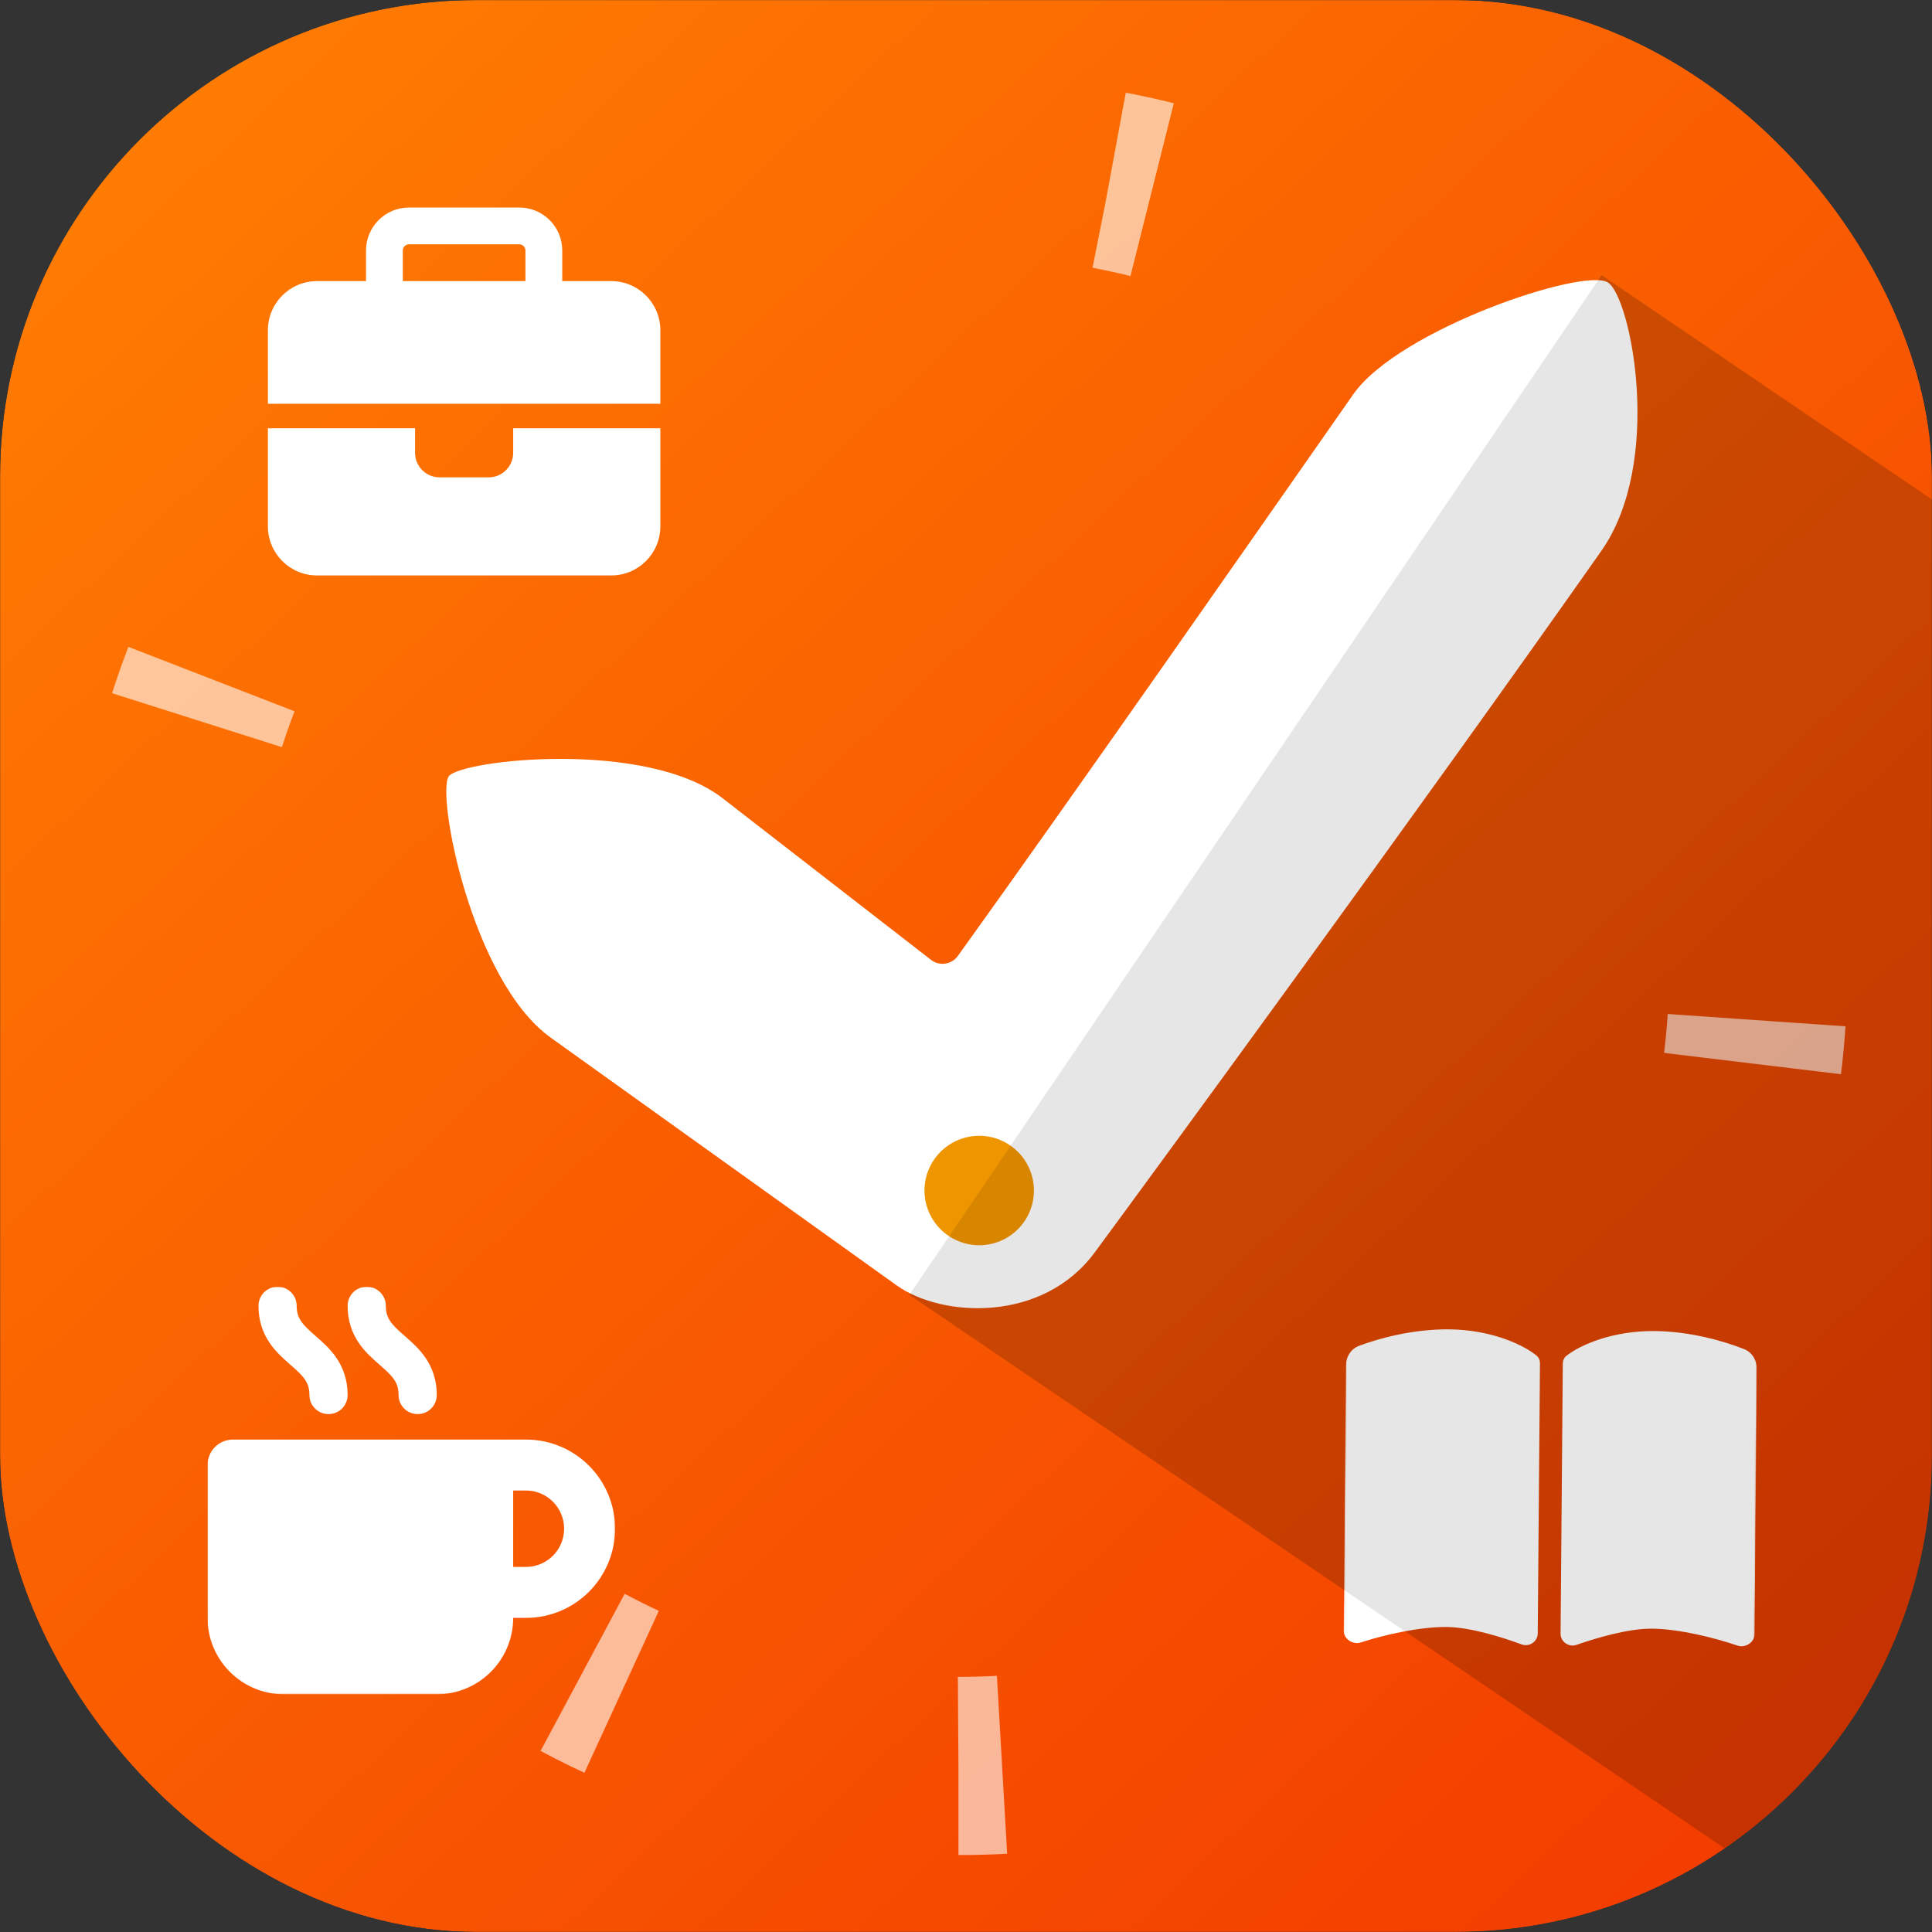 <svg width="1507" height="1507" viewBox="0 0 1507 1507" fill="none" xmlns="http://www.w3.org/2000/svg">
<rect x="0" y="0" width="1507" height="1507" fill="#333333" stroke="none"/>
<g clip-path="url(#clip0_53115_42898)">
<mask id="mask0_53115_42898" style="mask-type:luminance" maskUnits="userSpaceOnUse" x="0" y="0" width="1507" height="1507">
<path d="M1507 0H0V1507H1507V0Z" fill="white"/>
</mask>
<g mask="url(#mask0_53115_42898)">
<path d="M1507 0H0V1507H1507V0Z" fill="url(#paint0_linear_53115_42898)"/>
<path d="M2052.78 760.192L1249.32 214.703L709.345 1010.04L1512.8 1555.53L2052.78 760.192Z" fill="black" fill-opacity="0.1"/>
<path opacity="0.6" d="M747.617 1377.49C1092.24 1377.49 1371.61 1098.12 1371.61 753.5C1371.61 408.879 1092.24 129.508 747.617 129.508C402.996 129.508 123.625 408.879 123.625 753.5C123.625 1098.12 402.996 1377.49 747.617 1377.49Z" stroke="white" stroke-width="139" stroke-dasharray="34 870"/>
<path d="M853.833 977.015C813.309 1031.9 734.698 1027.9 699.327 1002.57C671.442 982.593 500.653 860.284 429.63 809.423C367.605 765.005 339.969 618.105 350.174 605.383C360.379 592.659 504.191 576.536 563.65 622.643L726.194 748.693C732.776 753.796 742.277 752.431 747.139 745.667C842.142 613.484 982.993 411.39 1055.58 307.58C1091.13 256.745 1236.66 207.885 1254.51 220.532C1272.35 233.179 1297.73 360.472 1249.06 429.73C1107.52 631.17 891.152 926.472 853.833 977.015Z" fill="white"/>
<mask id="mask1_53115_42898" style="mask-type:luminance" maskUnits="userSpaceOnUse" x="161" y="1003" width="319" height="319">
<path d="M479.766 1003.69H161.883V1321.57H479.766V1003.69Z" fill="white"/>
</mask>
<g mask="url(#mask1_53115_42898)">
<path d="M216.519 1003.69C208.261 1003.69 201.618 1010.33 201.618 1018.59C201.618 1042.74 216.146 1055.47 225.894 1063.97L226.577 1064.59C236.697 1073.41 241.354 1078.13 241.354 1088.13C241.354 1096.38 247.997 1103.03 256.254 1103.03C264.512 1103.03 271.155 1096.38 271.155 1088.13C271.155 1063.97 256.627 1051.25 246.879 1042.74L246.196 1042.12C236.076 1033.3 231.42 1028.59 231.42 1018.59C231.42 1010.33 224.777 1003.69 216.519 1003.69ZM181.75 1122.89C170.761 1122.89 161.883 1131.77 161.883 1142.76V1261.97C161.883 1294.87 188.58 1321.57 221.486 1321.57H340.692C373.599 1321.57 400.295 1294.87 400.295 1261.97H410.229C448.66 1261.97 479.766 1230.86 479.766 1192.43C479.766 1154 448.66 1122.89 410.229 1122.89H380.427H181.75ZM400.295 1162.63H410.229C426.682 1162.63 440.03 1175.98 440.03 1192.43C440.03 1208.88 426.682 1222.23 410.229 1222.23H400.295V1162.63ZM300.957 1018.59C300.957 1010.33 294.313 1003.69 286.056 1003.69C277.798 1003.69 271.155 1010.33 271.155 1018.59C271.155 1042.74 285.683 1055.47 295.432 1063.97L296.115 1064.59C306.234 1073.41 310.89 1078.13 310.89 1088.13C310.89 1096.38 317.534 1103.03 325.793 1103.03C334.049 1103.03 340.692 1096.38 340.692 1088.13C340.692 1063.97 326.163 1051.25 316.415 1042.74L315.732 1042.12C305.613 1033.3 300.957 1028.59 300.957 1018.59Z" fill="white"/>
</g>
<mask id="mask2_53115_42898" style="mask-type:luminance" maskUnits="userSpaceOnUse" x="1047" y="1018" width="324" height="289">
<path d="M1370.74 1021.05L1050.2 1018.4L1047.84 1304.13L1368.37 1306.78L1370.74 1021.05Z" fill="white"/>
</mask>
<g mask="url(#mask2_53115_42898)">
<path d="M1186.94 1282.68C1192.93 1284.85 1199.42 1280.49 1199.47 1274.13L1201.21 1063.52C1201.23 1061.17 1200.36 1058.82 1198.48 1057.35C1187.65 1048.56 1162.7 1037.19 1130.2 1036.92C1102.1 1036.69 1075.77 1043.89 1060.03 1049.79C1053.72 1052.2 1049.88 1058.41 1049.83 1065.17L1048.12 1271.82C1048.06 1278.46 1055.15 1283.15 1061.45 1281.14C1079.03 1275.42 1106.86 1268.9 1128.28 1269.08C1147.14 1269.23 1172.18 1277.25 1186.94 1282.68ZM1229.67 1283.03C1244.52 1277.85 1269.68 1270.25 1288.55 1270.4C1309.97 1270.58 1337.68 1277.56 1355.16 1283.56C1361.44 1285.74 1368.6 1281.11 1368.65 1274.47L1370.36 1067.82C1370.42 1061.06 1366.68 1054.78 1360.41 1052.33C1344.77 1046.12 1318.57 1038.48 1290.46 1038.24C1257.97 1037.98 1232.83 1048.93 1221.85 1057.55C1220 1058.98 1219.04 1061.32 1219.02 1063.66L1217.28 1274.28C1217.23 1280.64 1223.7 1285.1 1229.67 1283.03Z" fill="white"/>
</g>
<path d="M318.985 190.581H405.078C407.709 190.581 409.861 192.733 409.861 195.364V219.278H314.202V195.364C314.202 192.733 316.353 190.581 318.985 190.581ZM285.504 195.364V219.278H247.24C226.135 219.278 208.977 236.437 208.977 257.542V314.938H323.768H400.295H515.086V257.542C515.086 236.437 497.926 219.278 476.822 219.278H438.559V195.364C438.559 176.889 423.553 161.883 405.078 161.883H318.985C300.509 161.883 285.504 176.889 285.504 195.364ZM515.086 334.069H400.295V353.201C400.295 363.783 391.744 372.333 381.163 372.333H342.899C332.318 372.333 323.768 363.783 323.768 353.201V334.069H208.977V410.597C208.977 431.701 226.135 448.86 247.24 448.86H476.822C497.926 448.86 515.086 431.701 515.086 410.597V334.069Z" fill="white"/>
<path d="M763.804 971.311C787.375 971.311 806.482 952.203 806.482 928.632C806.482 905.061 787.375 885.953 763.804 885.953C740.233 885.953 721.125 905.061 721.125 928.632C721.125 952.203 740.233 971.311 763.804 971.311Z" fill="#EF9500"/>
<path d="M2052.78 760.187L1249.3 214.68L709.322 1010.02L1512.81 1555.52L2052.78 760.187Z" fill="black" fill-opacity="0.1"/>
</g>
</g>
<defs>
<linearGradient id="paint0_linear_53115_42898" x1="130.98" y1="58.867" x2="1454.02" y2="1476.09" gradientUnits="userSpaceOnUse">
<stop stop-color="#FF7C02"/>
<stop offset="1" stop-color="#F23A00"/>
</linearGradient>
<clipPath id="clip0_53115_42898">
<rect width="1507" height="1507" rx="372" fill="white"/>
</clipPath>
</defs>
</svg>
